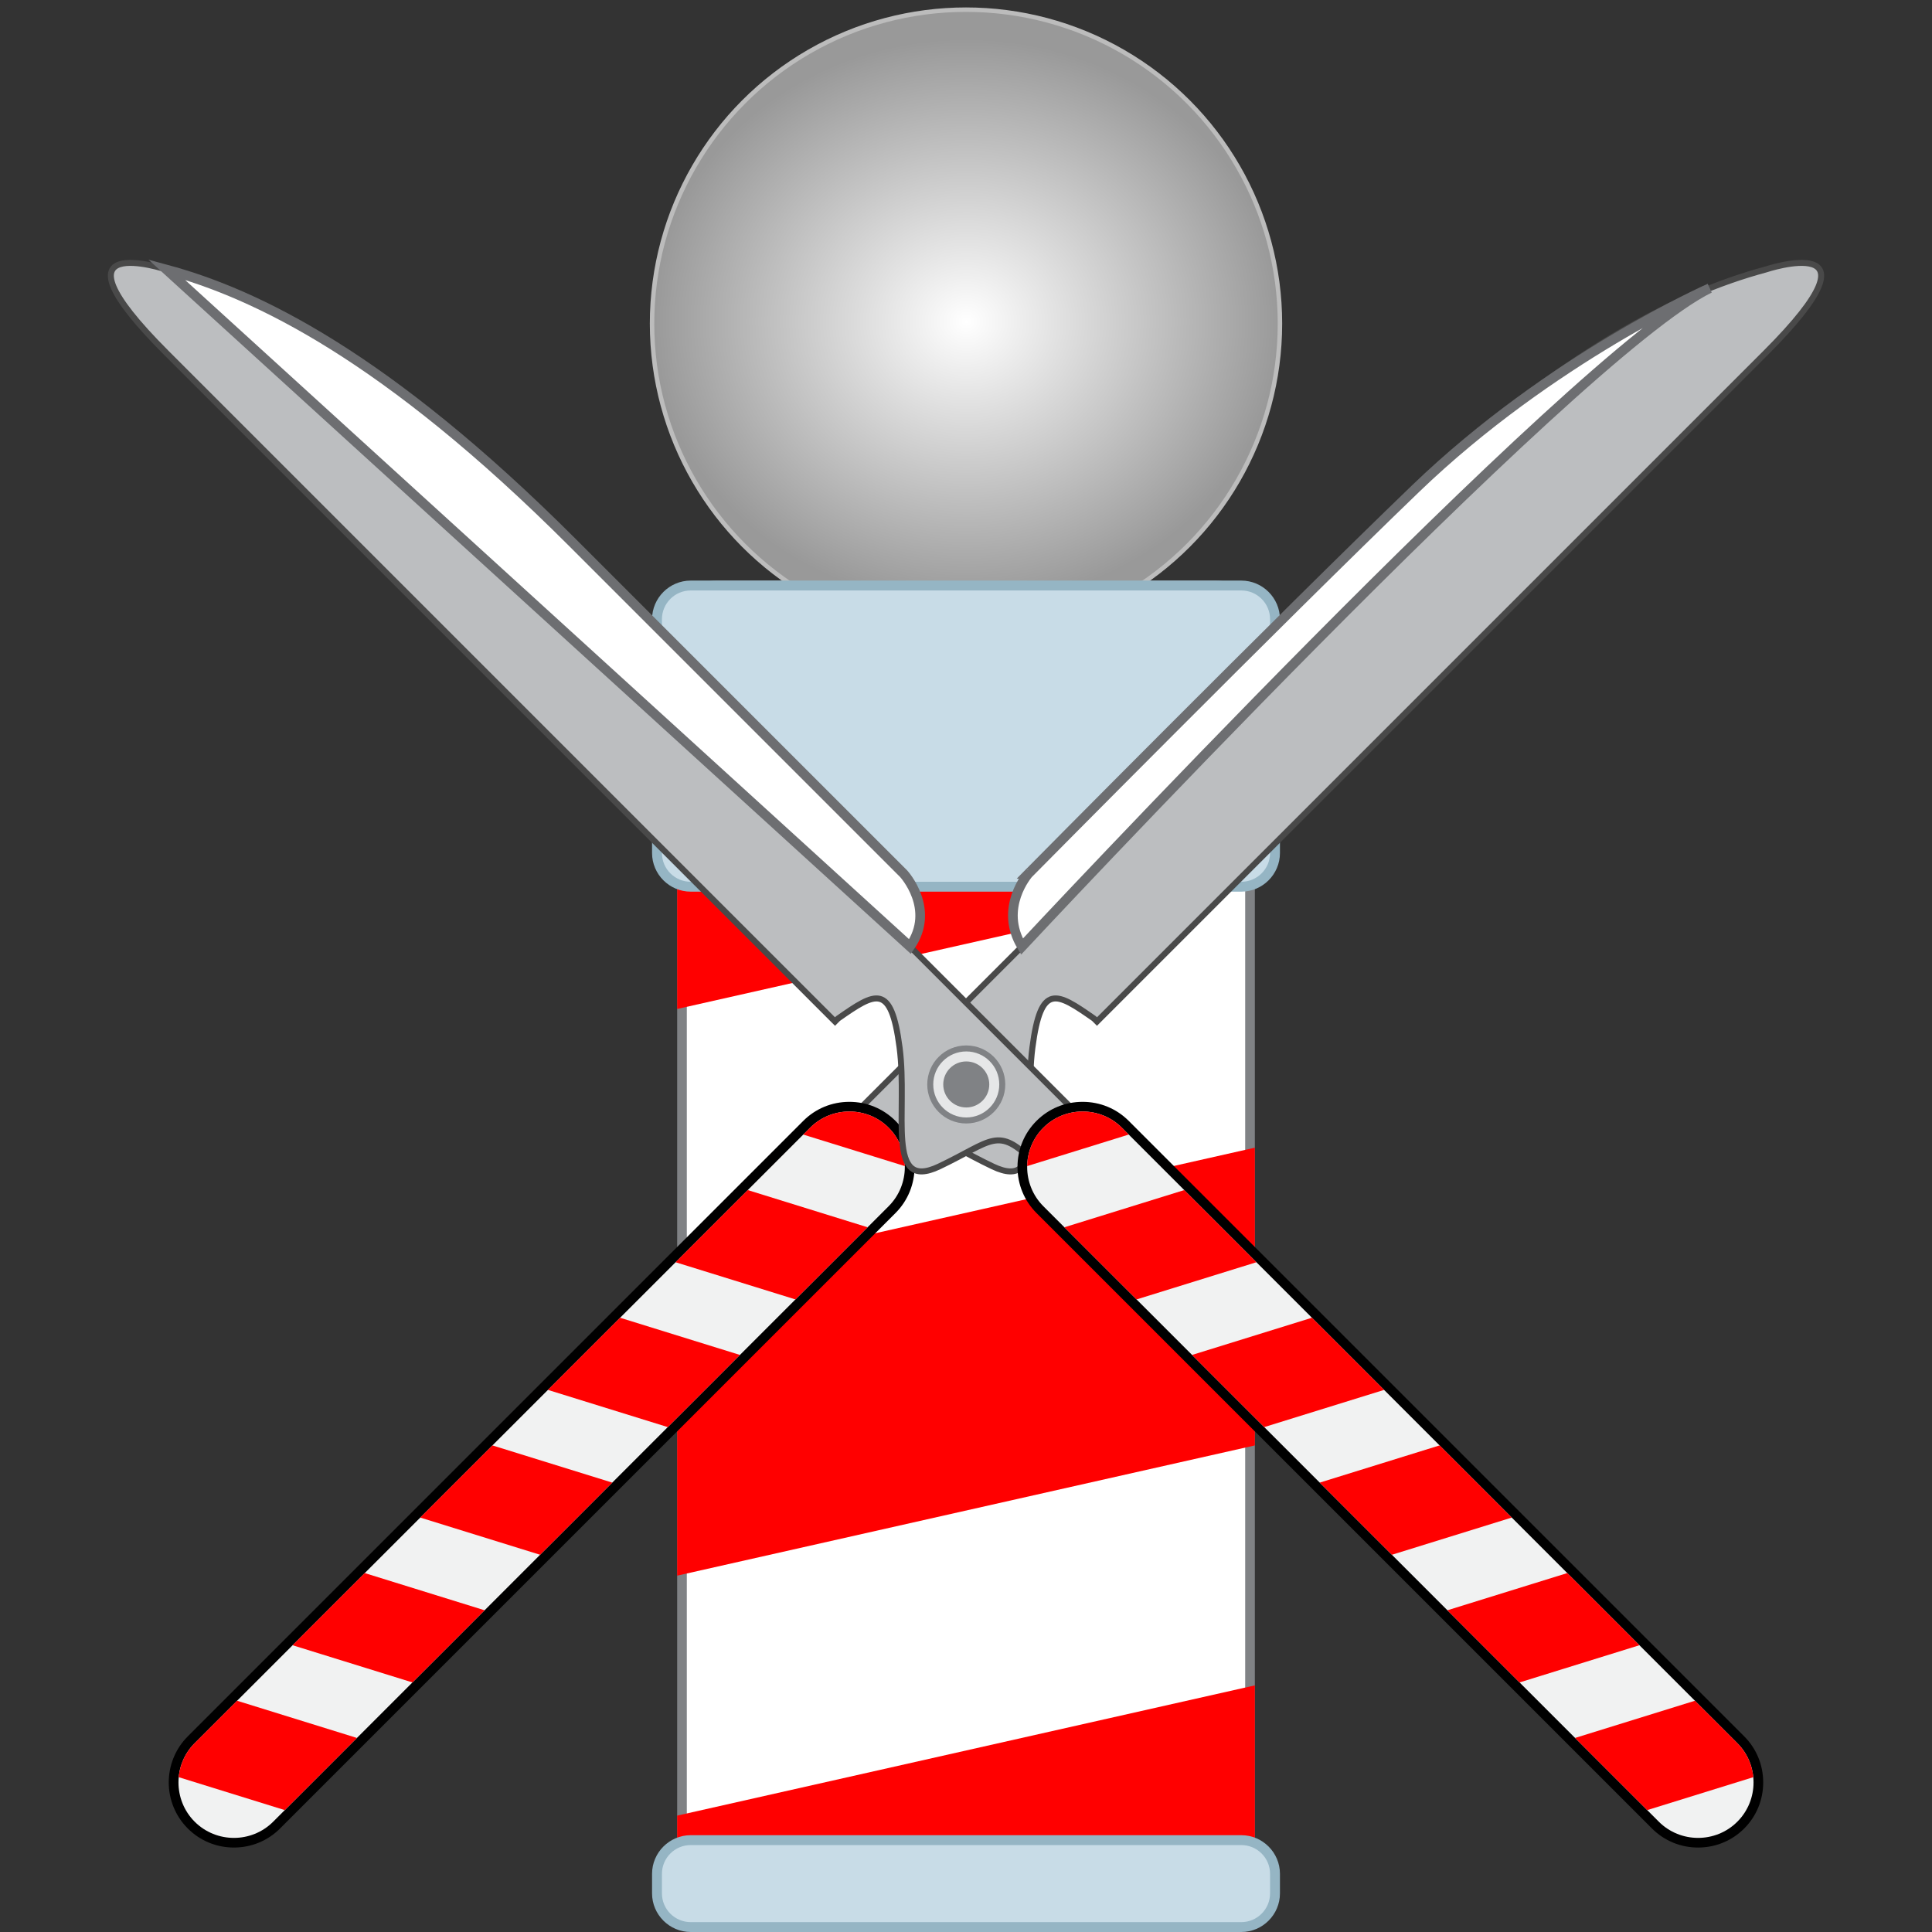 <?xml version="1.0" encoding="utf-8"?>
<!-- Generator: Adobe Illustrator 21.0.2, SVG Export Plug-In . SVG Version: 6.00 Build 0)  -->
<svg version="1.1" xmlns="http://www.w3.org/2000/svg" xmlns:xlink="http://www.w3.org/1999/xlink" x="0px" y="0px" width="200px"
	 height="200px" viewBox="0 0 200 200" enable-background="new 0 0 200 200" xml:space="preserve">
<rect x="0" y="0" width="200" height="200" fill="#333333" stroke="none"/>
<g id="barbershop_pole">
	<g>
		<g>
			<path fill="#FFFFFF" d="M74.099,199.46c-1.93,0-3.5-1.57-3.5-3.5V64.102c0-1.93,1.57-3.5,3.5-3.5h51.803c1.93,0,3.5,1.57,3.5,3.5
				V195.96c0,1.93-1.57,3.5-3.5,3.5H74.099z"/>
			<path fill="#808285" d="M125.901,61.102c1.654,0,3,1.346,3,3V195.96c0,1.654-1.346,3-3,3H74.099c-1.654,0-3-1.346-3-3V64.102
				c0-1.654,1.346-3,3-3H125.901 M125.901,60.102H74.099c-2.2,0-4,1.8-4,4V195.96c0,2.2,1.8,4,4,4h51.803c2.2,0,4-1.8,4-4V64.102
				C129.902,61.902,128.102,60.102,125.901,60.102L125.901,60.102z"/>
		</g>
		<g>
			<defs>
				<path id="SVGID_1_" d="M125.901,199.96H74.099c-2.2,0-4-1.8-4-4V64.102c0-2.2,1.8-4,4-4h51.803c2.2,0,4,1.8,4,4V195.96
					C129.901,198.16,128.101,199.96,125.901,199.96z"/>
			</defs>
			<clipPath id="SVGID_2_">
				<use xlink:href="#SVGID_1_"  overflow="visible"/>
			</clipPath>
			<polygon clip-path="url(#SVGID_2_)" fill="#FF0000" points="140.942,88.478 61.358,106.419 61.358,75.597 140.942,57.656 			"/>
			<polygon clip-path="url(#SVGID_2_)" fill="#FF0000" points="140.942,147.141 61.358,165.082 61.358,134.26 140.942,116.319 			
				"/>
			<polygon clip-path="url(#SVGID_2_)" fill="#FF0000" points="140.942,202.803 61.358,220.744 61.358,189.923 140.942,171.982 			
				"/>
		</g>
		
			<radialGradient id="SVGID_3_" cx="100" cy="-561.163" r="72.288" gradientTransform="matrix(0.45 0 0 0.405 55.041 260.566)" gradientUnits="userSpaceOnUse">
			<stop  offset="0" style="stop-color:#FFFFFF"/>
			<stop  offset="1" style="stop-color:#999999"/>
		</radialGradient>
		<circle fill="url(#SVGID_3_)" stroke="#BCBCBC" stroke-width="0.46" stroke-miterlimit="10" cx="100" cy="33.5" r="32.5"/>
		<g>
			<path fill="#C8DCE7" d="M71.5,91.792c-1.923,0-3.488-1.565-3.488-3.488V64.102c0-1.923,1.565-3.488,3.488-3.488h57
				c1.923,0,3.488,1.565,3.488,3.488v24.202c0,1.923-1.565,3.488-3.488,3.488H71.5z"/>
			<path fill="#95B5C4" d="M128.5,61.125c1.641,0,2.977,1.335,2.977,2.977v24.202c0,1.641-1.335,2.977-2.977,2.977h-57
				c-1.641,0-2.977-1.335-2.977-2.977V64.102c0-1.641,1.335-2.977,2.977-2.977H128.5 M128.5,60.102h-57c-2.2,0-4,1.8-4,4v24.202
				c0,2.2,1.8,4,4,4h57c2.2,0,4-1.8,4-4V64.102C132.5,61.902,130.7,60.102,128.5,60.102L128.5,60.102z"/>
		</g>
		<g>
			<path fill="#C8DCE7" d="M71.5,199.488c-1.923,0-3.488-1.565-3.488-3.488v-2.021c0-1.923,1.565-3.488,3.488-3.488h57
				c1.923,0,3.488,1.565,3.488,3.488V196c0,1.923-1.565,3.488-3.488,3.488H71.5z"/>
			<path fill="#95B5C4" d="M128.5,191.002c1.641,0,2.977,1.335,2.977,2.977V196c0,1.641-1.335,2.977-2.977,2.977h-57
				c-1.641,0-2.977-1.335-2.977-2.977v-2.022c0-1.641,1.335-2.977,2.977-2.977H128.5 M128.5,189.978h-57c-2.2,0-4,1.8-4,4V196
				c0,2.2,1.8,4,4,4h57c2.2,0,4-1.8,4-4v-2.022C132.5,191.778,130.7,189.978,128.5,189.978L128.5,189.978z"/>
		</g>
	</g>
</g>
<g id="blade">
	<g>
		<g>
			<path fill="#BCBEC0" stroke="#494949" stroke-width="0.621" stroke-miterlimit="10" d="M92.961,120.305
				c3.808-3.808,4.248-2.197,9.825,0.451c5.578,2.648,3.21-5.578,4.089-12.315c0.879-6.737,2.49-5.712,6.371-3.003l0.313,0.313
				c0,0,56.243-56.243,69.205-69.205s0-8.642,0-8.642c-9.227,2.49-22.702,8.934-42.036,28.268
				c-19.334,19.334-34.273,34.273-34.273,34.273s-3.369,3.662-0.659,7.543l-17.576,17.576"/>
			<g>
				<path fill="#F1F2F2" d="M24.215,190.757c-1.673,0-3.242-0.647-4.418-1.823c-2.436-2.436-2.436-6.4,0-8.836l63.713-63.713
					c1.175-1.176,2.745-1.823,4.418-1.823s3.243,0.647,4.418,1.823c2.436,2.436,2.436,6.4,0,8.836l-63.713,63.713
					C27.458,190.11,25.889,190.757,24.215,190.757z"/>
				<path d="M87.928,115.062c1.473,0,2.947,0.559,4.064,1.677l0,0c2.235,2.235,2.235,5.893,0,8.129L28.28,188.581
					c-1.118,1.118-2.591,1.677-4.064,1.677s-2.947-0.559-4.064-1.677h0c-2.235-2.235-2.235-5.893,0-8.129l63.713-63.713
					C84.982,115.621,86.455,115.062,87.928,115.062 M87.928,114.062c-1.807,0-3.502,0.699-4.772,1.969l-63.713,63.713
					c-2.631,2.631-2.631,6.912,0,9.543c1.27,1.27,2.965,1.969,4.772,1.969c1.807,0,3.502-0.699,4.772-1.969L92.7,125.575
					c2.631-2.631,2.631-6.912,0-9.543C91.43,114.762,89.735,114.062,87.928,114.062L87.928,114.062z"/>
			</g>
			<g>
				<defs>
					<path id="SVGID_4_" d="M20.151,188.581L20.151,188.581c2.235,2.235,5.893,2.235,8.129,0l63.713-63.713
						c2.235-2.235,2.235-5.893,0-8.129l0,0c-2.235-2.235-5.893-2.235-8.129,0l-63.713,63.713
						C17.916,182.687,17.916,186.345,20.151,188.581z"/>
				</defs>
				<clipPath id="SVGID_5_">
					<use xlink:href="#SVGID_4_"  overflow="visible"/>
				</clipPath>
				<polygon clip-path="url(#SVGID_5_)" fill="#FF0000" points="70.242,113.443 102.099,123.33 109.569,115.86 77.712,105.974 				
					"/>
				<polygon clip-path="url(#SVGID_5_)" fill="#FF0000" points="57.026,126.659 88.883,136.546 96.353,129.076 64.496,119.19 				
					"/>
				<polygon clip-path="url(#SVGID_5_)" fill="#FF0000" points="43.81,139.876 75.667,149.762 83.137,142.292 51.28,132.406 				"/>
				<polygon clip-path="url(#SVGID_5_)" fill="#FF0000" points="30.594,153.092 62.451,162.978 69.92,155.508 38.064,145.622 				
					"/>
				<polygon clip-path="url(#SVGID_5_)" fill="#FF0000" points="17.378,166.308 49.235,176.194 56.704,168.724 24.848,158.838 				
					"/>
				<polygon clip-path="url(#SVGID_5_)" fill="#FF0000" points="4.162,179.524 36.018,189.41 43.488,181.941 11.632,172.054 				"/>
			</g>
		</g>
		<g>
			<path fill="#BCBEC0" stroke="#494949" stroke-width="0.621" stroke-miterlimit="10" d="M107.039,120.305
				c-3.808-3.808-4.248-2.197-9.825,0.451c-5.578,2.648-3.21-5.578-4.089-12.315c-0.879-6.737-2.49-5.712-6.371-3.003l-0.313,0.313
				c0,0-56.243-56.243-69.205-69.205s0-8.642,0-8.642c9.227,2.49,22.702,8.934,42.036,28.268s34.273,34.273,34.273,34.273
				s3.369,3.662,0.659,7.543l17.576,17.576"/>
			<path fill="#FFFFFF" stroke="#6D6E71" stroke-miterlimit="10" d="M94.203,97.989c2.71-3.881-0.659-7.543-0.659-7.543
				s-14.94-14.94-34.273-34.273S26.462,30.395,17.235,27.905L94.203,97.989z"/>
			<g>
				<path fill="#F1F2F2" d="M175.785,190.757c-1.673,0-3.243-0.647-4.418-1.823l-63.713-63.713c-2.436-2.436-2.436-6.4,0-8.836
					c1.175-1.176,2.745-1.823,4.418-1.823s3.243,0.647,4.418,1.823l63.713,63.713c2.436,2.436,2.436,6.4,0,8.836
					C179.027,190.11,177.458,190.757,175.785,190.757z"/>
				<path d="M112.072,115.062c1.473,0,2.947,0.559,4.064,1.677l63.713,63.713c2.235,2.235,2.235,5.893,0,8.129v0
					c-1.118,1.118-2.591,1.677-4.064,1.677s-2.947-0.559-4.064-1.677l-63.713-63.713c-2.235-2.235-2.235-5.893,0-8.129
					C109.125,115.621,110.598,115.062,112.072,115.062 M112.072,114.062c-1.807,0-3.502,0.699-4.772,1.969
					c-1.27,1.27-1.969,2.965-1.969,4.772s0.699,3.502,1.969,4.772l63.713,63.713c1.27,1.27,2.965,1.969,4.772,1.969
					s3.501-0.699,4.772-1.969c1.27-1.27,1.969-2.965,1.969-4.772c0-1.807-0.699-3.501-1.969-4.772l-63.713-63.713
					C115.573,114.762,113.879,114.062,112.072,114.062L112.072,114.062z"/>
			</g>
			<g>
				<defs>
					<path id="SVGID_6_" d="M179.849,188.581L179.849,188.581c-2.235,2.235-5.893,2.235-8.129,0l-63.713-63.713
						c-2.235-2.235-2.235-5.893,0-8.129l0,0c2.235-2.235,5.893-2.235,8.129,0l63.713,63.713
						C182.084,182.687,182.084,186.345,179.849,188.581z"/>
				</defs>
				<clipPath id="SVGID_7_">
					<use xlink:href="#SVGID_6_"  overflow="visible"/>
				</clipPath>
				<polygon clip-path="url(#SVGID_7_)" fill="#FF0000" points="129.758,113.443 97.901,123.33 90.431,115.86 122.288,105.974 				
					"/>
				<polygon clip-path="url(#SVGID_7_)" fill="#FF0000" points="142.974,126.659 111.117,136.546 103.647,129.076 135.504,119.19 
									"/>
				<polygon clip-path="url(#SVGID_7_)" fill="#FF0000" points="156.19,139.876 124.333,149.762 116.863,142.292 148.72,132.406 
									"/>
				<polygon clip-path="url(#SVGID_7_)" fill="#FF0000" points="169.406,153.092 137.549,162.978 130.08,155.508 161.936,145.622 
									"/>
				<polygon clip-path="url(#SVGID_7_)" fill="#FF0000" points="182.622,166.308 150.765,176.194 143.296,168.724 175.152,158.838 
									"/>
				<polygon clip-path="url(#SVGID_7_)" fill="#FF0000" points="195.838,179.524 163.982,189.41 156.512,181.941 188.368,172.054 
									"/>
			</g>
		</g>
		<circle fill="#E6E7E8" stroke="#808285" stroke-width="0.621" stroke-miterlimit="10" cx="100.027" cy="112.262" r="3.728"/>
		<circle fill="#808285" stroke="#E6E7E8" stroke-width="0.433" stroke-miterlimit="10" cx="100.027" cy="112.262" r="2.599"/>
	</g>
	<path fill="#FFFFFF" stroke="#6D6E71" stroke-miterlimit="10" d="M105.797,97.989c0,0,57.167-61.318,71.185-68.153
		c0,0-16.384,7.211-30.433,20.738s-40.093,39.872-40.093,39.872S103.345,93.978,105.797,97.989z"/>
</g>
</svg>
